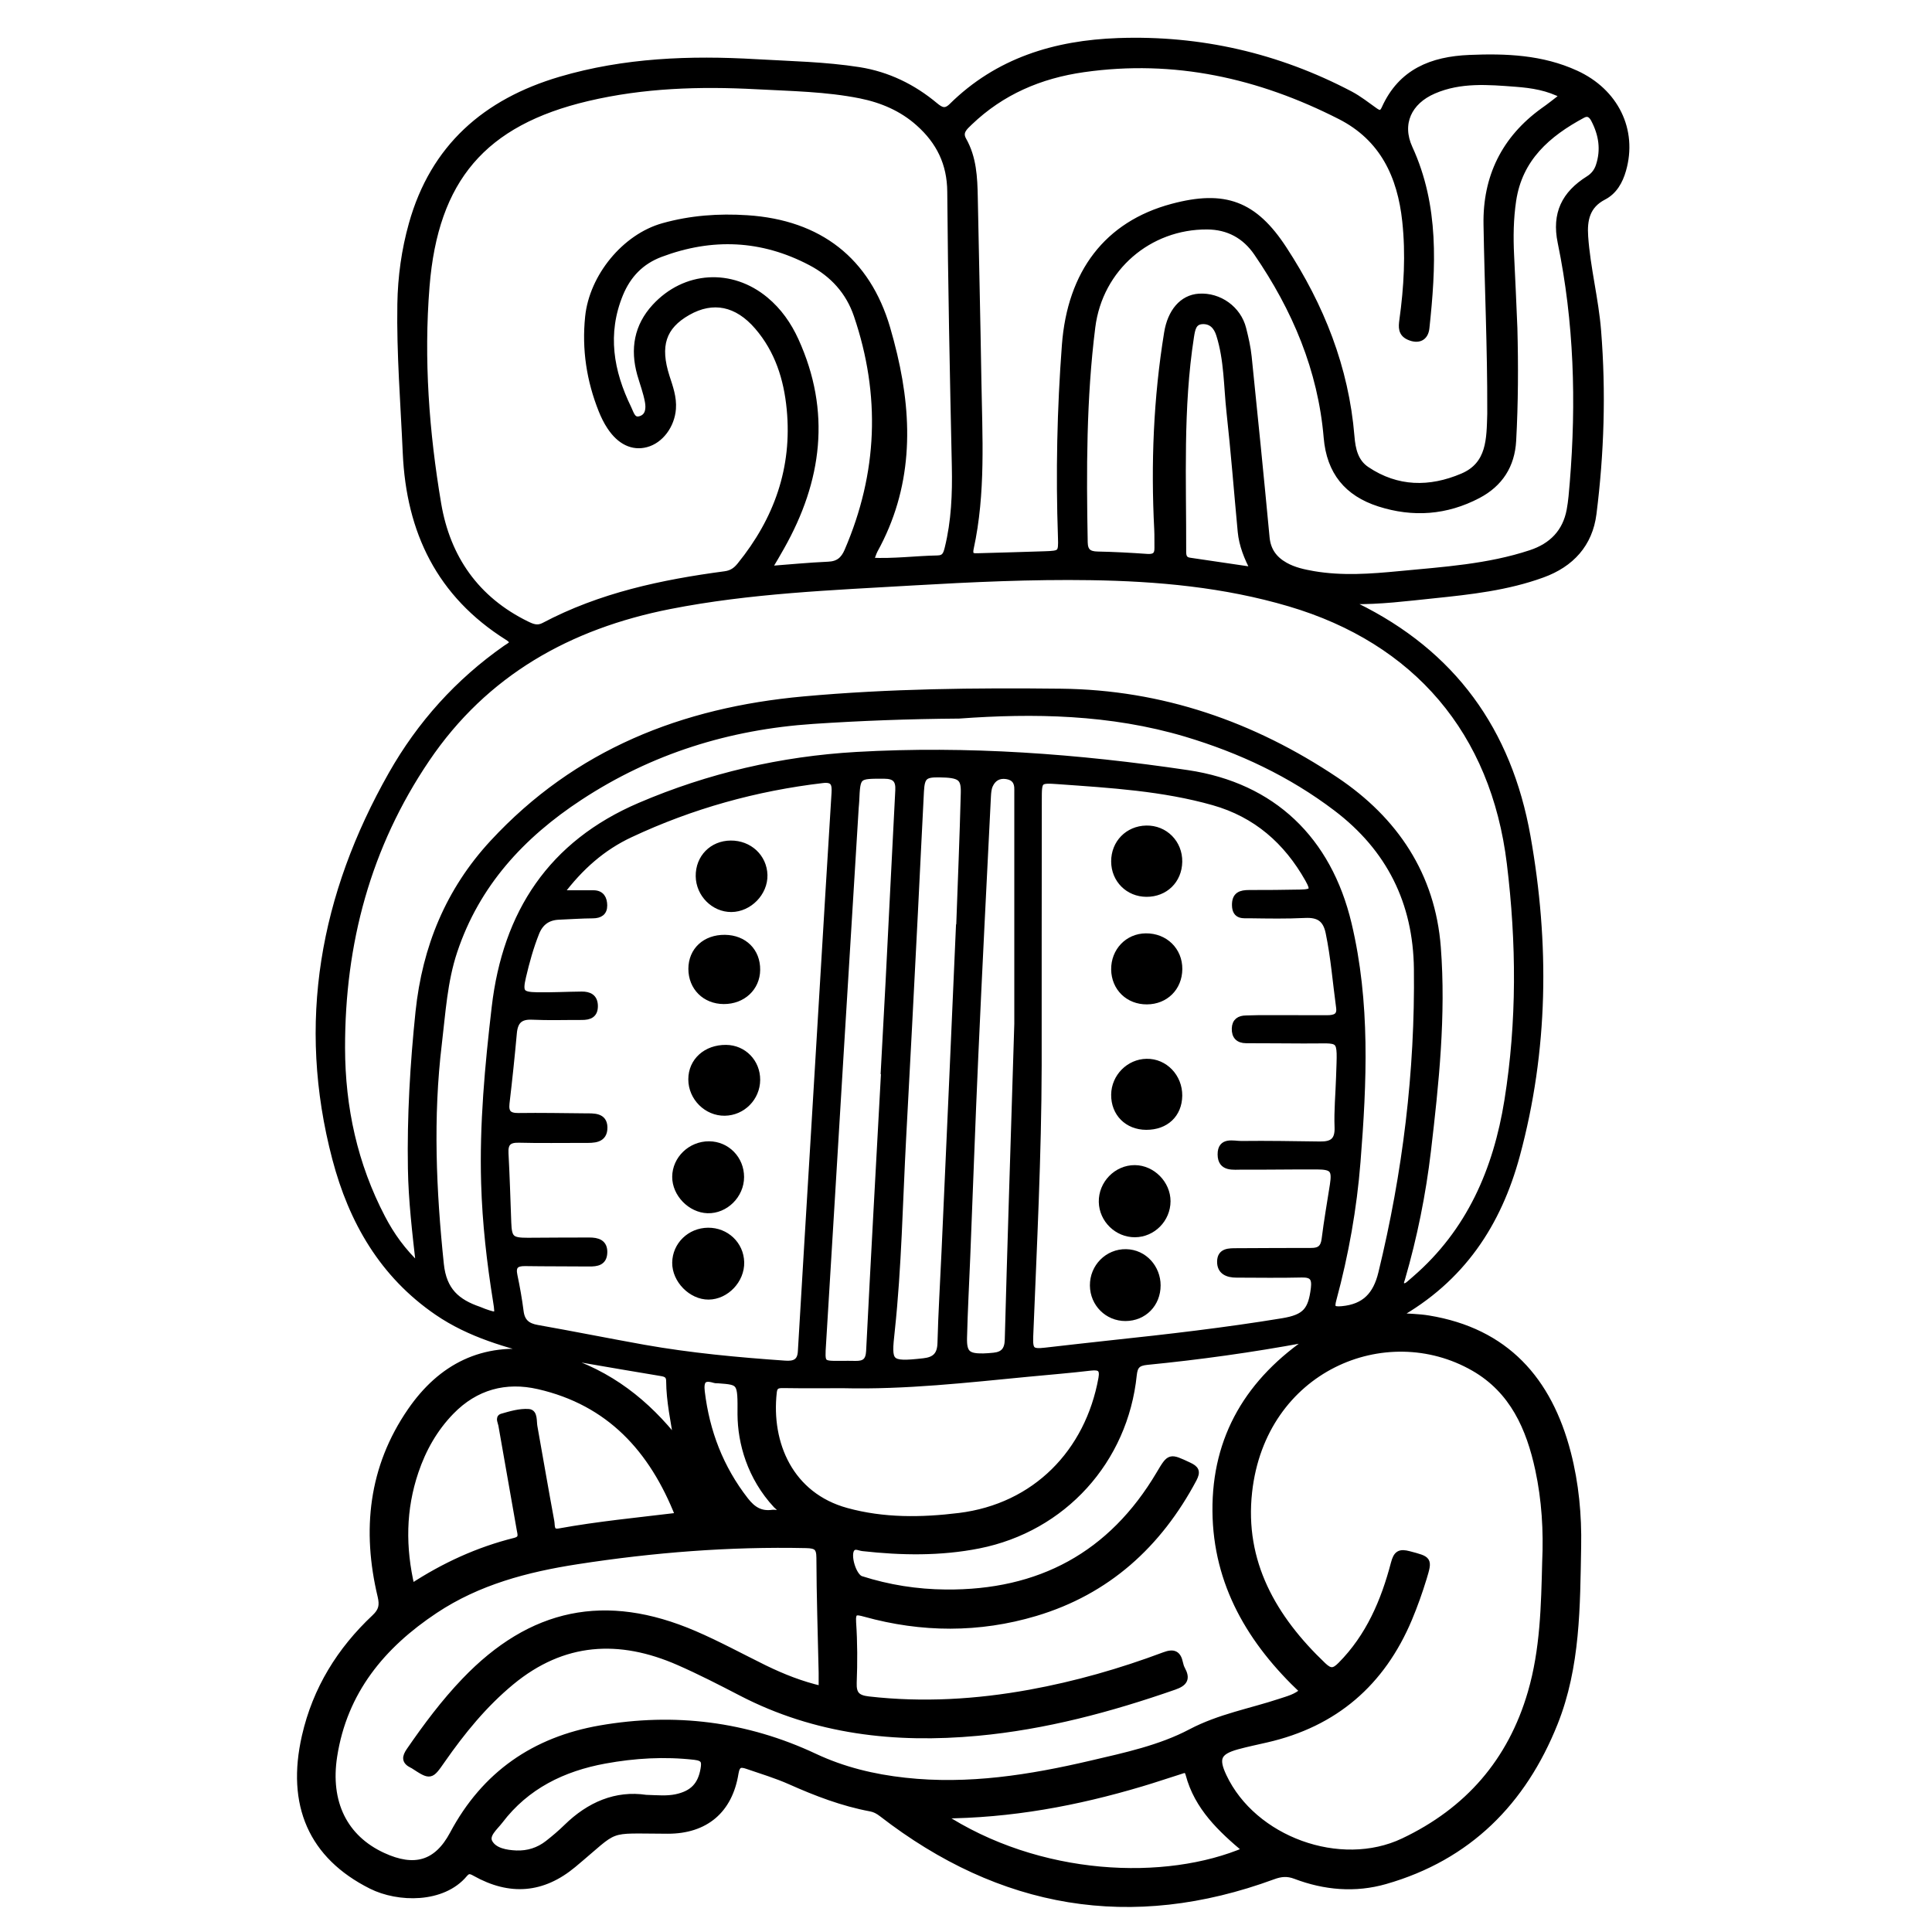 <?xml version="1.0" encoding="utf-8"?>
<!-- Generator: Adobe Illustrator 23.0.0, SVG Export Plug-In . SVG Version: 6.00 Build 0)  -->
<svg version="1.0" xmlns="http://www.w3.org/2000/svg" xmlns:xlink="http://www.w3.org/1999/xlink" x="0px" y="0px"
	 viewBox="0 0 3000 3000" style="enable-background:new 0 0 3000 3000;" xml:space="preserve">
<style type="text/css">
	.st0{stroke:#000000;stroke-width:10;stroke-miterlimit:10;}
</style>
<g id="Layer_1">
</g>
<g id="Layer_2">
	<g>
		<path class="st0" d="M846.7,2102.5c-59.1-14.5-116.9-30.4-167.6-65.1c-84.9-58.1-132.7-141.5-158.2-238.4
			c-55.5-210.8-19-409,87.2-596.4c44.4-78.3,103.3-143.8,177.2-195.6c6.7-4.7,17.6-8.6,2.9-17.8
			c-105.2-66.2-152.4-163.8-157.8-285.8c-3.4-77.1-9.7-154.1-8.4-231.3c0.7-42.2,6.4-83.7,17.8-124.2
			C673.2,228.7,754.3,158.2,870.2,124c99.4-29.3,201.2-33.1,303.9-27.1c53.3,3.1,106.9,4,159.8,12.3c44.3,7,83.7,26.2,118.1,55
			c8.7,7.2,15.8,11,26,1c71.5-70.7,160.5-97.6,258.3-101.1c127.1-4.5,247.3,23.1,359.9,82.2c13.7,7.2,26,17,38.7,26
			c7.1,5,11.5,4.9,15.4-3.9c25.5-56.7,73.2-75.7,131.4-78.1c56.6-2.4,112.4-0.2,165.1,23.9c61.6,28.1,90.9,88,73.2,149.7
			c-5,17.6-13.8,33.2-30.1,41.6c-26.1,13.5-30.6,35.9-28.8,61.7c3.4,49.3,16.2,97.4,20.1,146.7c7.6,94.9,4.7,189.5-7.2,283.8
			c-5.9,46.9-34.4,78.1-79.1,94.3c-54.6,19.9-111.8,26.2-169,32.1c-41.7,4.3-83.4,9.7-125.2,9c-1.6,5.3,1.9,6.3,4.8,7.8
			c150.2,73.6,236.9,193.7,266.1,358.1c29.6,166.5,27.7,331.4-16.5,494.9c-28.7,106-84.9,192.4-187.6,249.6
			c19.9,1.5,35.5,1.6,50.6,4.1c120.1,19.7,186.8,95.2,216.2,208.8c12.3,47.5,16.8,96.3,15.9,145c-1.7,92.6-1.1,186.1-36.3,274.2
			c-49,122.6-134.1,208.2-262.9,245.1c-46.7,13.4-94,9.3-139.5-8c-12.4-4.7-22.5-3.8-34.7,0.7c-220.5,81.1-422.7,45.8-607.3-97.1
			c-5.7-4.4-11.1-7.3-17.6-8.5c-43.5-8.1-84.4-23.8-124.6-41.7c-21.5-9.6-44.3-16.4-66.6-24.1c-10.2-3.5-16.5-3.4-18.9,11.2
			c-9.2,57.8-46.6,89.3-105,89.2c-99.1-0.2-74.5-7.3-146.8,52.9c-47.4,39.4-97.8,43.6-152.2,13.1c-7.1-4-11.1-5.1-16.8,1.7
			c-33.7,40.3-102.5,39.1-144.4,18.1c-92.6-46.4-127.2-125.8-102.9-232.1c16.7-73.1,54.3-133.7,108.3-184.4
			c10.9-10.3,12.7-18.9,9.3-33.3c-24.4-102-14.2-199.6,46.4-287.5c47.2-68.5,112.3-101.9,197.4-88.7
			C838.7,2102.4,842.7,2102.3,846.7,2102.5z M651.2,1967.6c-6.2-54.5-12-103.6-12.8-153c-1.4-81.3,3.4-162.4,11.8-243.3
			c10.5-100,46.5-188.2,115.4-262.6c130.2-140.6,294.7-205.2,482.2-222.3c133.1-12.1,266.3-13.5,399.7-12
			c156.4,1.7,297.9,50.9,426.6,137.1c91.9,61.6,149.6,147.4,158.2,259.5c8.1,105.6-3,211-15.3,315.8
			c-7.9,67.2-21.3,133.6-40.2,198.7c-1.1,3.8-3.7,8.1,0.6,11c3.9,2.6,7.7,0.2,11-2.6c3.1-2.6,6.1-5.4,9.2-8
			c84.6-73.2,126.1-169.1,143.4-276.9c19.6-122.5,18.8-245.3,3.8-368.3c-24.8-204.3-145.3-345.8-342.5-404
			c-101-29.8-204.3-39.2-308.8-40.8c-92.1-1.4-184.1,2.9-276.1,8.2c-126.3,7.4-252.9,12.2-377.5,36.7
			c-156.3,30.8-286.7,103.5-377.6,237.8c-91.6,135.4-131.8,286-131.5,448.7c0.2,93,19.4,181.2,62.6,263.9
			C607.5,1918.1,624.7,1942.7,651.2,1967.6z M1351.5,871c36.7,1.8,70.4-2.9,104.1-3.5c11.9-0.2,13.9-6.9,16.3-16.3
			c10.3-41.8,12-84.1,11.1-127c-3.1-142.1-6-284.3-7.1-426.4c-0.3-44.3-17.3-78.3-49.1-106.7c-25.9-23.2-56.9-36.4-90.5-43.2
			c-53.3-10.7-107.6-11.4-161.6-14.3c-88.2-4.7-175.7-2-262.3,18.4c-162.2,38.2-237,126.1-250.4,292.7
			c-9.1,113.5-0.7,226.1,18.1,337.7c14.2,84,59.1,148.7,137.6,187.1c8.7,4.3,16.8,7.6,26.8,2.4c88.1-46.7,183.8-66.9,281.4-79.9
			c10.5-1.4,17.2-6.2,23.4-13.9c57.5-70.9,86.1-151.1,77.3-242.8c-4.5-47.2-18.4-91.4-50.2-128.3c-31.7-36.8-69.4-44.5-108.5-22.3
			c-38.9,22.1-48.6,52.2-33,100.7c5.2,16,11,31.9,9.7,49.3c-1.9,25.8-19.1,49-41.3,54.8c-20.8,5.5-40.6-3.8-56-27.3
			c-5.2-7.8-9.4-16.5-12.9-25.2c-18.6-46.6-26-94.6-20.8-145c6.4-62.2,56.8-124,116.3-140.6c42.8-12,86.3-15.1,130.4-12.2
			c111.9,7.3,186.1,65.4,217,170.3c4,13.6,7.6,27.4,10.9,41.2c24.8,104.6,23.3,206.7-30.2,303.6C1355.7,858.8,1354.3,864,1351.5,871
			z M1276.2,2623.1c0-9.5,0.1-17.5,0-25.5c-1.3-59.6-3.3-119.1-3.5-178.7c0-16.6-5.5-19.6-20.8-20c-119.5-2.6-238,6.8-356,25.1
			c-78.2,12.1-153.7,32-220.5,76.4c-82.2,54.6-141.1,125.7-156.8,226.5c-11.2,72,16,127.3,76,154.9c48.6,22.4,83.7,13,108.7-33.8
			c49.5-92.9,126.9-146.1,228.9-163.8c115.1-20,226.3-6.3,332.6,43.6c44.5,20.9,91.6,32.3,140.4,37.6
			c98.4,10.9,194.4-4.4,289.6-26.7c52.7-12.3,106.9-23.9,154.3-48.9c44.8-23.6,92.8-31.9,139.2-47.3c11.9-4,24.6-6.9,35.1-16.7
			c-81.2-76.2-134.7-166.4-135.7-279.2c-1-114.8,51.9-203.1,149.5-268.3c-6.6,0.9-9.9,1.3-13.2,1.9c-80.5,14.9-161.6,26.2-243,34.2
			c-14.9,1.5-19.3,6.7-20.8,20.5c-13.6,133-109.3,238.6-240.5,264.6c-59.6,11.8-119.8,10.8-180,4.1c-5.6-0.6-12.2-4.9-17.1,0.9
			c-8.2,9.7,2.2,43.9,14.3,47.7c42.8,13.7,86.6,20.6,131.7,21c145.6,1.3,257.2-58.3,331.8-184.4c16.3-27.5,15.9-27,45.5-13.2
			c11.1,5.2,13.5,9.4,7.5,20.9c-54.3,102.1-134.2,174.7-245.7,208c-87.5,26.1-176.3,25.6-264.5,1.1c-14-3.9-20.1-4.5-18.8,13.9
			c2.1,31,2.1,62.3,0.9,93.4c-0.7,18.1,5.7,24.3,23.4,26.3c84.2,9.6,167.5,4.6,250.6-10.5c71.4-13,140.9-32.9,208.7-58.3
			c14.6-5.5,21-2.2,24,12c0.7,3.3,1.7,6.6,3.3,9.6c7.9,14.4,4.3,21.3-12.1,27c-99.3,34.6-200.4,61.7-305.4,71.4
			c-127.7,11.8-251.3-2-367-62.1c-31.8-16.5-63.7-32.9-96.5-47.3c-92.5-40.6-180-35.8-260.5,30.7c-42.2,34.9-76.2,76.7-107.3,121.3
			c-18,25.8-17.7,26-44.7,8.4c-0.6-0.4-1.2-0.6-1.8-0.9c-11.4-5.6-11-12-4-22.1c26.2-38,53.7-74.9,85.6-108.2
			c103.6-108.2,218.6-132.1,356.3-73c37.2,16,72.9,35.5,109.3,53.4C1215.3,2604.2,1243.9,2615.7,1276.2,2623.1z M2428,148.4
			c-24.4-13-49-16.7-73.7-18.6c-43.2-3.3-86.7-7.1-128.1,10.8c-39.1,16.8-55.1,51.6-37.7,89.5c41.5,90.3,36.2,184.5,26.1,279.2
			c-1.6,15.3-12.5,19.9-26.6,13.7c-12.3-5.4-11.5-15.3-10.1-25.7c7.1-51.1,10-102.5,4.5-153.9c-7.5-70.3-34.9-129.2-101.3-163
			c-125.5-63.9-257.4-93.4-398.5-73.3c-67.6,9.6-127.4,35.1-177.1,82.7c-7.9,7.6-16.9,15.1-9.8,27.7c15.7,27.7,17,58,17.6,88.6
			c1.8,94.8,4.1,189.6,5.6,284.3c1.4,87.2,6.9,174.8-11.9,261c-3,14,5.4,12.8,13.4,12.6c33.8-0.8,67.7-2,101.5-3
			c25.6-0.8,26.8-1.6,25.9-26.6c-3.5-99.6-1.4-199,6.1-298.4c8.5-112.6,65.6-187.6,166.4-214.6c81.3-21.8,127.3-4.6,173,65.4
			c57.9,88.6,96.2,184.5,104.9,290.9c1.6,20.1,5.9,39.8,23.8,51.7c47.4,31.8,98.3,32.2,149.1,10.6c43-18.3,42.1-58.7,43.3-97
			c0.1-2,0-4.1,0-6.1c0.3-96.2-4.2-192.2-5.8-288.4c-1.3-73.3,27.7-132.7,87.7-176.1C2406.7,165.2,2416.5,157.2,2428,148.4z
			 M869.9,1387.4c20.3,0,35.8,0.1,51.4,0c12.6-0.1,16.5,8.3,16.6,18.6c0.1,10.8-6.6,14.9-17.3,15c-17.5,0.1-35.1,1.4-52.6,2.1
			c-17.5,0.7-29.1,9-35.6,25.3c-8.8,22.1-15.1,44.8-20.5,67.9c-5.8,24.8-3,29.1,22.3,29.5c23,0.4,46-0.9,69-1.1
			c11.3-0.1,20,3.6,20.2,17.2c0.2,14-8.4,16.9-19.9,16.9c-25.7-0.1-51.5,0.8-77.2-0.4c-19.1-0.9-27,7.3-28.7,25.5
			c-3.3,36.4-7.1,72.7-11.4,109c-1.8,15.4,4,20.6,19.1,20.4c34.5-0.5,69.1,0.2,103.6,0.5c12.9,0.1,29-1.2,29.3,16.7
			c0.3,20-16.5,19.3-31,19.2c-33.9-0.1-67.7,0.6-101.6-0.3c-16.2-0.4-21.9,5.8-21,21.5c1.9,35.8,3,71.7,4.3,107.5
			c0.9,24.9,4.8,28.7,30.7,28.6c31.8-0.1,63.7-0.5,95.5-0.4c12.4,0,23.7,2.8,22.9,18.9c-0.7,14.8-11.4,16.2-23.2,16.1
			c-33.2-0.3-66.4-0.1-99.5-0.6c-14.1-0.2-20,4.8-16.8,19.6c3.9,18.5,7.2,37.2,9.6,55.9c2,16,10.5,23.1,26,25.8
			c55.2,9.8,110.2,20.8,165.3,30.7c72.7,12.9,146.1,19.7,219.6,24.8c13.8,1,23.9-2.1,24.9-18.9c6.6-112.1,13.4-224.3,20.2-336.4
			c7.5-124.3,14.9-248.6,22.4-372.9c3.2-52.7,6.4-105.4,9.7-158.1c0.8-13.2-0.7-22.6-18.3-20.6c-104.3,12.2-204.3,40-299.3,84.6
			C935.8,1315.5,900.9,1346,869.9,1387.4z M1612.5,1654.8c-0.3,140.2-7.5,280.1-13.1,420.1c-0.9,22.1,2.3,25.2,23.9,22.7
			c33.6-3.8,67.2-7.7,100.8-11.3c89.4-9.5,178.7-19.8,267.5-34.4c35.6-5.9,44.7-17,48.9-51.5c1.9-15.9-2.7-22.1-19.1-21.7
			c-33.8,0.8-67.7,0.3-101.5,0.2c-13.7,0-25.3-4.6-25-20.1c0.3-16.1,13.7-15.5,25.5-15.6c38.6-0.1,77.2-0.5,115.7-0.4
			c13.1,0.1,19.4-5,21.1-18.6c3.5-28.1,8.4-56.1,12.8-84.2c3.7-23.8-0.3-29-24.8-29.1c-38.6-0.2-77.2,0.6-115.8,0.3
			c-14.2-0.1-33.5,3.7-33.7-18.5c-0.2-22.8,19.7-15.8,32.2-16c40.6-0.5,81.2,0.3,121.8,0.8c18.7,0.3,28.4-5.8,27.6-27.1
			c-1-25.6,1.5-51.4,2.3-77.1c2.1-67.7,6.4-57.3-55.4-58c-29.8-0.3-59.6-0.2-89.3-0.4c-11.7-0.1-17.5-6.1-17.2-17.7
			c0.3-11.1,6.9-15.3,17.2-15.4c6.8,0,13.5-0.5,20.3-0.5c35.2,0,70.3,0.1,105.5,0.1c11.3,0,21-2.4,19-17
			c-5.3-38.8-8.3-77.9-16.3-116.4c-4.5-21.6-16-28.6-37-27.6c-28.4,1.4-56.9,0.9-85.3,0.5c-10.2-0.1-22.6,2.4-23.1-14.9
			c-0.4-16.3,8.6-19,21.9-19c26.4,0.1,52.8-0.2,79.2-0.7c19.9-0.4,22-3.9,12.3-21.2c-33.3-59.1-80.8-100.8-147-119.6
			c-78.7-22.3-159.8-27-240.6-32.8c-31.1-2.2-31.1-1.7-31.1,29.8C1612.5,1380,1612.5,1517.4,1612.5,1654.8z M2399.7,2425.1
			c2.2-48.2-0.7-96.2-10.8-143.2c-13.9-64.5-39.5-122.9-100.2-157.8c-137.4-78.9-328,0.7-349.4,192.4
			c-12.2,109.4,37.9,196.2,115.1,269.7c11,10.5,17.2,9.9,27.6-0.6c43.9-44.2,67.3-99.2,82.7-157.9c3.9-15,8.8-18,23.3-14.1
			c30.5,8.1,31.3,7.6,22.4,36.9c-6.5,21.3-14,42.4-22.6,62.9c-42,99.9-115.2,163.2-221.4,187.4c-15.1,3.5-30.3,6.6-45.3,10.7
			c-30,8.3-34.6,18.8-21.3,47c46.3,98.2,181.2,147.3,279.3,100.8c100.2-47.5,167.1-124.1,198.2-231
			C2396.7,2561.8,2398,2493.4,2399.7,2425.1z M2351.2,509.7c1.5,58.2,1.3,116.4-1.9,174.6c-2.1,38.2-20.3,66.7-54.3,84.6
			c-49.3,25.9-100.7,29.6-153.4,12.7c-49.4-15.9-76.7-49-81.2-102.2c-8.9-105.7-49.1-200.2-108.6-286.9
			c-18.3-26.7-44.2-41-77.3-41.2c-90.3-0.6-167.1,64.5-178.7,156.5c-14,111-13.9,222.8-11.8,334.5c0.3,13.9,6.5,18.8,20,19.1
			c25.7,0.5,51.4,1.9,77.1,3.7c11.1,0.8,16.8-2.6,16.5-14.3c-0.2-9.5,0.2-19-0.3-28.4c-5.3-102.3-1.2-204.2,15.3-305.4
			c5.3-32.8,23.4-54.3,49.3-56c31.2-2,60.5,18.9,68.2,49.4c3.6,14.3,7,28.9,8.5,43.6c9.6,93.5,19,187,27.8,280.6
			c1.9,20.3,11.9,33.9,28.9,43.5c13.8,7.8,28.9,11,44.3,13.7c44.5,7.6,89.1,4.3,133.6,0c68.6-6.6,137.6-10.8,203.8-32.7
			c32.8-10.8,54.3-32.5,60.7-67c2.6-13.9,3.6-28.2,4.8-42.3c10.3-125.4,6.7-250-18.8-373.7c-9.1-44.2,5.9-74.7,43.2-98.1
			c7.6-4.7,13-11.5,15.9-20c8.5-25.3,4.7-49.3-7.4-72.5c-4-7.7-9.7-11.6-18-7.1c-54.5,29.3-98.3,67.3-108.1,133
			c-4.2,28.3-4.6,56.6-3.2,85C2348,433.9,2349.6,471.8,2351.2,509.7z M1489.2,1110.8c-79.5,0.6-153.2,3.4-226.9,8.3
			c-130.9,8.8-252.1,46.4-362.2,118.7c-90.2,59.2-160.1,134.8-194.9,239.1c-15.6,46.7-18.3,95.4-24.1,143.7
			c-13.8,114.3-8.8,228.1,3.1,342.4c4.3,41.5,25.5,59.3,59.7,71c2.6,0.9,5,2.1,7.5,3c22.1,7.9,23,7,19.3-15.9
			c-9.8-60.9-16.8-122-18.6-183.7c-2.7-91.6,5.8-182.5,16.4-273.4c17.1-146.5,87.6-253.8,225.2-312.7c107.4-46,219.9-72,336.3-78.7
			c172.3-9.9,343.7,2.9,514.1,28.2c132.3,19.7,218.5,103.1,249.6,233.5c29.2,122.4,23.7,245.9,13.9,369.6
			c-5.7,72.2-18.4,143.5-37.3,213.5c-3.6,13.2-1.9,17.3,13.6,15.8c35.6-3.3,53.1-22.4,61.3-56.2c37.8-155.3,57.2-312.7,55.3-472.6
			c-1.2-103.6-42.8-187.1-125.5-249.8c-70.4-53.4-148.8-90.2-233.3-115.5C1724.2,1104.1,1604.3,1102.4,1489.2,1110.8z
			 M1309.5,2150.6c-31.1,0-62.2,0.3-93.4-0.2c-8.8-0.1-13.8,1.3-14.9,11.3c-9,80.1,25.9,160.8,113.1,184.7
			c57.8,15.9,116.5,15.1,175.2,7.9c118.3-14.6,200.4-99.2,221.1-213.9c2.7-14.9-2.5-18.8-17-17.1c-32.2,3.8-64.6,6.4-96.9,9.5
			C1501.2,2142,1405.8,2152.9,1309.5,2150.6z M1192.8,884c33.9-2.6,63.5-5.5,93.2-6.8c15.8-0.6,24.2-7.7,30.2-21.7
			c51.8-120.2,56.6-242.3,14.5-366.1c-12.5-36.8-37.3-64.1-71.7-82.1c-75.7-39.8-153.6-43.1-233.4-13.1
			c-30.3,11.4-50.6,32.5-62.9,62.2C937.4,518,947.6,577,975.7,634.5c3.8,7.8,6.4,20.6,19.2,16.4c12.6-4.1,13.4-16.8,11.5-27.3
			c-2.6-14.5-8-28.6-12.1-42.9c-10.8-38.7-4.7-74.1,22.8-104c46.8-50.8,118.4-54.9,171.3-11c20.7,17.2,35.7,38.7,46.8,63
			c50.4,110.8,36.3,217.2-22.1,320.6C1207.3,859.8,1201.1,870.1,1192.8,884z M638.9,2464.5c51-33.4,103.7-57.4,160.5-71.6
			c12.4-3.1,9.2-10.6,7.8-18.5c-9.5-53.8-19-107.7-28.4-161.6c-0.8-4.4-4.7-11.2,0.6-12.7c13.5-3.9,27.9-8.2,41.5-7.2
			c9.2,0.7,7.1,14.1,8.6,22.3c8.8,49.2,17.2,98.4,26.3,147.5c1.2,6.7-1.1,18.1,12.7,15.6c60.5-11,121.7-16.8,185.2-24.5
			c-40.7-103.6-107.5-176.4-217.3-201.6c-51.4-11.8-98.1,0.7-135.9,39.5c-25.9,26.6-43.8,58.3-55.6,93.3
			C625.1,2343.6,624.4,2402.6,638.9,2464.5z M1489.3,1440.4c0.1,0,0.3,0,0.4,0c2.5-69.7,5.4-139.3,7.2-209
			c0.7-24.7-6.2-28.9-38.9-29.3c-22.4-0.3-27.1,3.8-28.3,26.8c-3.3,62.9-6.2,125.8-9.4,188.6c-6,116.3-11.8,232.6-18.2,348.8
			c-5.4,100.1-7,200.4-17.7,300.1c-5.4,50-5.6,53.9,49.8,47.7c17.4-1.9,26-9.6,26.5-28.5c1.2-47.4,4.2-94.7,6.3-142
			C1474.6,1775.9,1482,1608.2,1489.3,1440.4z M1373.2,1662.9c-0.2,0-0.4,0-0.5,0c2.5-45.9,5-91.8,7.4-137.8
			c5.1-99.3,9.9-198.6,15.1-297.9c0.9-16.3-5.4-23-22.3-23c-41.9-0.1-41.9-0.7-43.7,39.9c-0.1,3.4-0.6,6.7-0.8,10.1
			c-7.7,126.2-15.5,252.4-23.2,378.7c-9.2,151.2-18.2,302.4-27.5,453.5c-2,32.1-2.5,32,28.6,31.7c7.4-0.1,14.9,0,22.3,0.1
			c13.6,0.2,20.5-4.4,21.3-20C1357.2,1953.3,1365.3,1808.1,1373.2,1662.9z M1580,1589.7c0-75.3,0-217.4,0-359.5c0-1.4-0.1-2.7,0-4.1
			c0.4-11.9-4.8-19.4-16.9-21.3c-12.4-1.9-21.3,3.5-26.2,14.3c-2.4,5.3-2.9,11.8-3.2,17.8c-6.7,134.2-13.6,268.4-19.6,402.7
			c-4.7,104-8.3,208-12.5,312.1c-1.7,41.9-4,83.8-5,125.7c-0.6,24.1,5.9,29.6,30.1,29.2c5.4-0.1,10.8-0.6,16.2-1.1
			c15.2-1.5,21.9-9,22.3-25.2C1569,1939,1573.6,1797.7,1580,1589.7z M1460.6,2818.8c152.5,100.3,350.3,107.3,474.2,54.1
			c-38.9-32.6-75.4-66.8-88.9-118c-2.6-9.9-8.5-6.4-14-4.7c-20,6.2-39.8,13.1-59.9,19C1672,2799,1570.1,2818.3,1460.6,2818.8z
			 M1947.2,885.7c-10.5-20-18.3-39.3-20.3-60.3c-5.8-61.8-10.6-123.8-17.4-185.5c-4.4-40.1-3.6-81-16-120.2
			c-4.1-13.1-12.2-21.8-26-21.4c-15,0.5-16.6,13-18.5,24.7c-17.2,110.8-11.8,222.4-12.1,333.8c0,7.7,1.9,13,10.6,14.2
			C1880.2,875.7,1912.8,880.6,1947.2,885.7z M1003,2792c18.2,0.6,32.4,2,46.6-0.9c25.9-5.4,38.9-18.7,43.2-44.2
			c1.9-11.4,1.2-17.4-14-19.2c-47-5.4-93.5-2.6-139.5,5.8c-65.1,11.9-122.2,39.6-163.3,93.8c-7.7,10.1-22.7,21.9-16,33.9
			c7.4,13.3,25.6,16.5,41.6,17.2c18.2,0.7,34.9-4.6,49.2-15.8c10.1-7.9,20-16.3,29.1-25.2C915.4,2802.6,956.9,2785.1,1003,2792z
			 M1150.2,2196.4c0.3-50.8,0.3-50.8-34.7-53.4c-2-0.1-4.2,0.1-6-0.5c-17.5-5.4-22.1,1.4-20.1,18.6c7.5,62.4,29.1,118.6,67.9,168.5
			c11.6,14.9,23.8,22.4,42.4,19.8c3.8-0.5,8.5,1.9,11-2.3c2.8-4.8-2.4-7.1-4.9-9.7C1164.8,2293.4,1150.5,2239.9,1150.2,2196.4z
			 M1051.5,2238.5c-5-31.6-11.9-62.5-12.1-94.2c-0.1-11.4-8.3-11.8-16.6-13.2c-37.9-6.2-75.7-12.8-113.6-19.3
			c-6-1-11.9-2.2-17.9-3.3c-5.8-1.1-11.7-3.2-21.8,0.5C947.1,2132.7,1004.1,2178.3,1051.5,2238.5z"/>
		<path class="st0" d="M1101.1,1777.2c27.6,0.2,49.3,22.5,49.3,50.5c0,28.1-24.1,52-51.6,51.2c-26.4-0.8-50.1-25.2-50-51.5
			C1048.9,1799.9,1072.6,1777,1101.1,1777.2z"/>
		<path class="st0" d="M1099.5,1911.4c28-0.2,50.4,21.1,51.1,48.6c0.7,27.6-23.2,52.8-50.3,53c-26.6,0.2-51.8-25.4-51.5-52.3
			C1049.1,1933.4,1071.5,1911.6,1099.5,1911.4z"/>
		<path class="st0" d="M1085.3,1360.6c-0.4-28.6,20.7-50.2,49.4-50.4c28.7-0.2,51.2,20.8,52,48.5c0.7,27.5-23.5,52.3-51.1,52.5
			C1108.6,1411.3,1085.7,1388.3,1085.3,1360.6z"/>
		<path class="st0" d="M1175.4,1676.9c-0.2,27.7-22.5,50.2-50,50.6c-27.9,0.4-51.6-23.3-51.6-51.5c0-28.3,22.7-48.8,53.6-48.5
			C1154.5,1627.7,1175.6,1649.4,1175.4,1676.9z"/>
		<path class="st0" d="M1123.9,1554.1c-29-0.1-50-21.1-50-49.7c0.1-28.5,21.3-48.1,51.6-47.8c29.8,0.3,50.3,20.6,49.9,49.5
			C1175.1,1533.7,1153.2,1554.2,1123.9,1554.1z"/>
		<path class="st0" d="M1762.4,1916.2c-27.4,0.2-50.6-22.3-51.2-49.8c-0.6-28.3,22.9-52.4,51-52.2c27,0.2,50.4,23.9,50.4,51.1
			C1812.5,1893.1,1789.9,1916,1762.4,1916.2z"/>
		<path class="st0" d="M1780.3,1387.6c-28.2-0.1-49.8-21.7-49.9-49.9c-0.1-28.5,21.1-50.2,49.5-50.8c28.8-0.6,51.4,22.2,50.9,51.3
			C1830.3,1366.9,1809,1387.7,1780.3,1387.6z"/>
		<path class="st0" d="M1779.9,1749.4c-29.2-0.1-49.8-20.8-49.5-49.6c0.3-27.5,22.8-50.3,50.1-50.7c27.9-0.5,50.6,23.1,50.3,52.3
			C1830.4,1730.4,1810.1,1749.5,1779.9,1749.4z"/>
		<path class="st0" d="M1797.2,1995.9c0,28.8-21.2,50.3-49.5,50.4c-27.8,0.1-50-22-50.3-50.1c-0.3-28.8,22.8-52,51.1-51.5
			C1776.9,1945.2,1797.2,1969.2,1797.2,1995.9z"/>
		<path class="st0" d="M1780.9,1554.6c-28.7,0.2-50.1-20.7-50.5-49.2c-0.3-28.6,21-50.9,48.9-51.1c29.6-0.3,51.9,21.6,51.6,50.6
			C1830.6,1533.6,1809.6,1554.5,1780.9,1554.6z"/>
	</g>
</g>
</svg>
